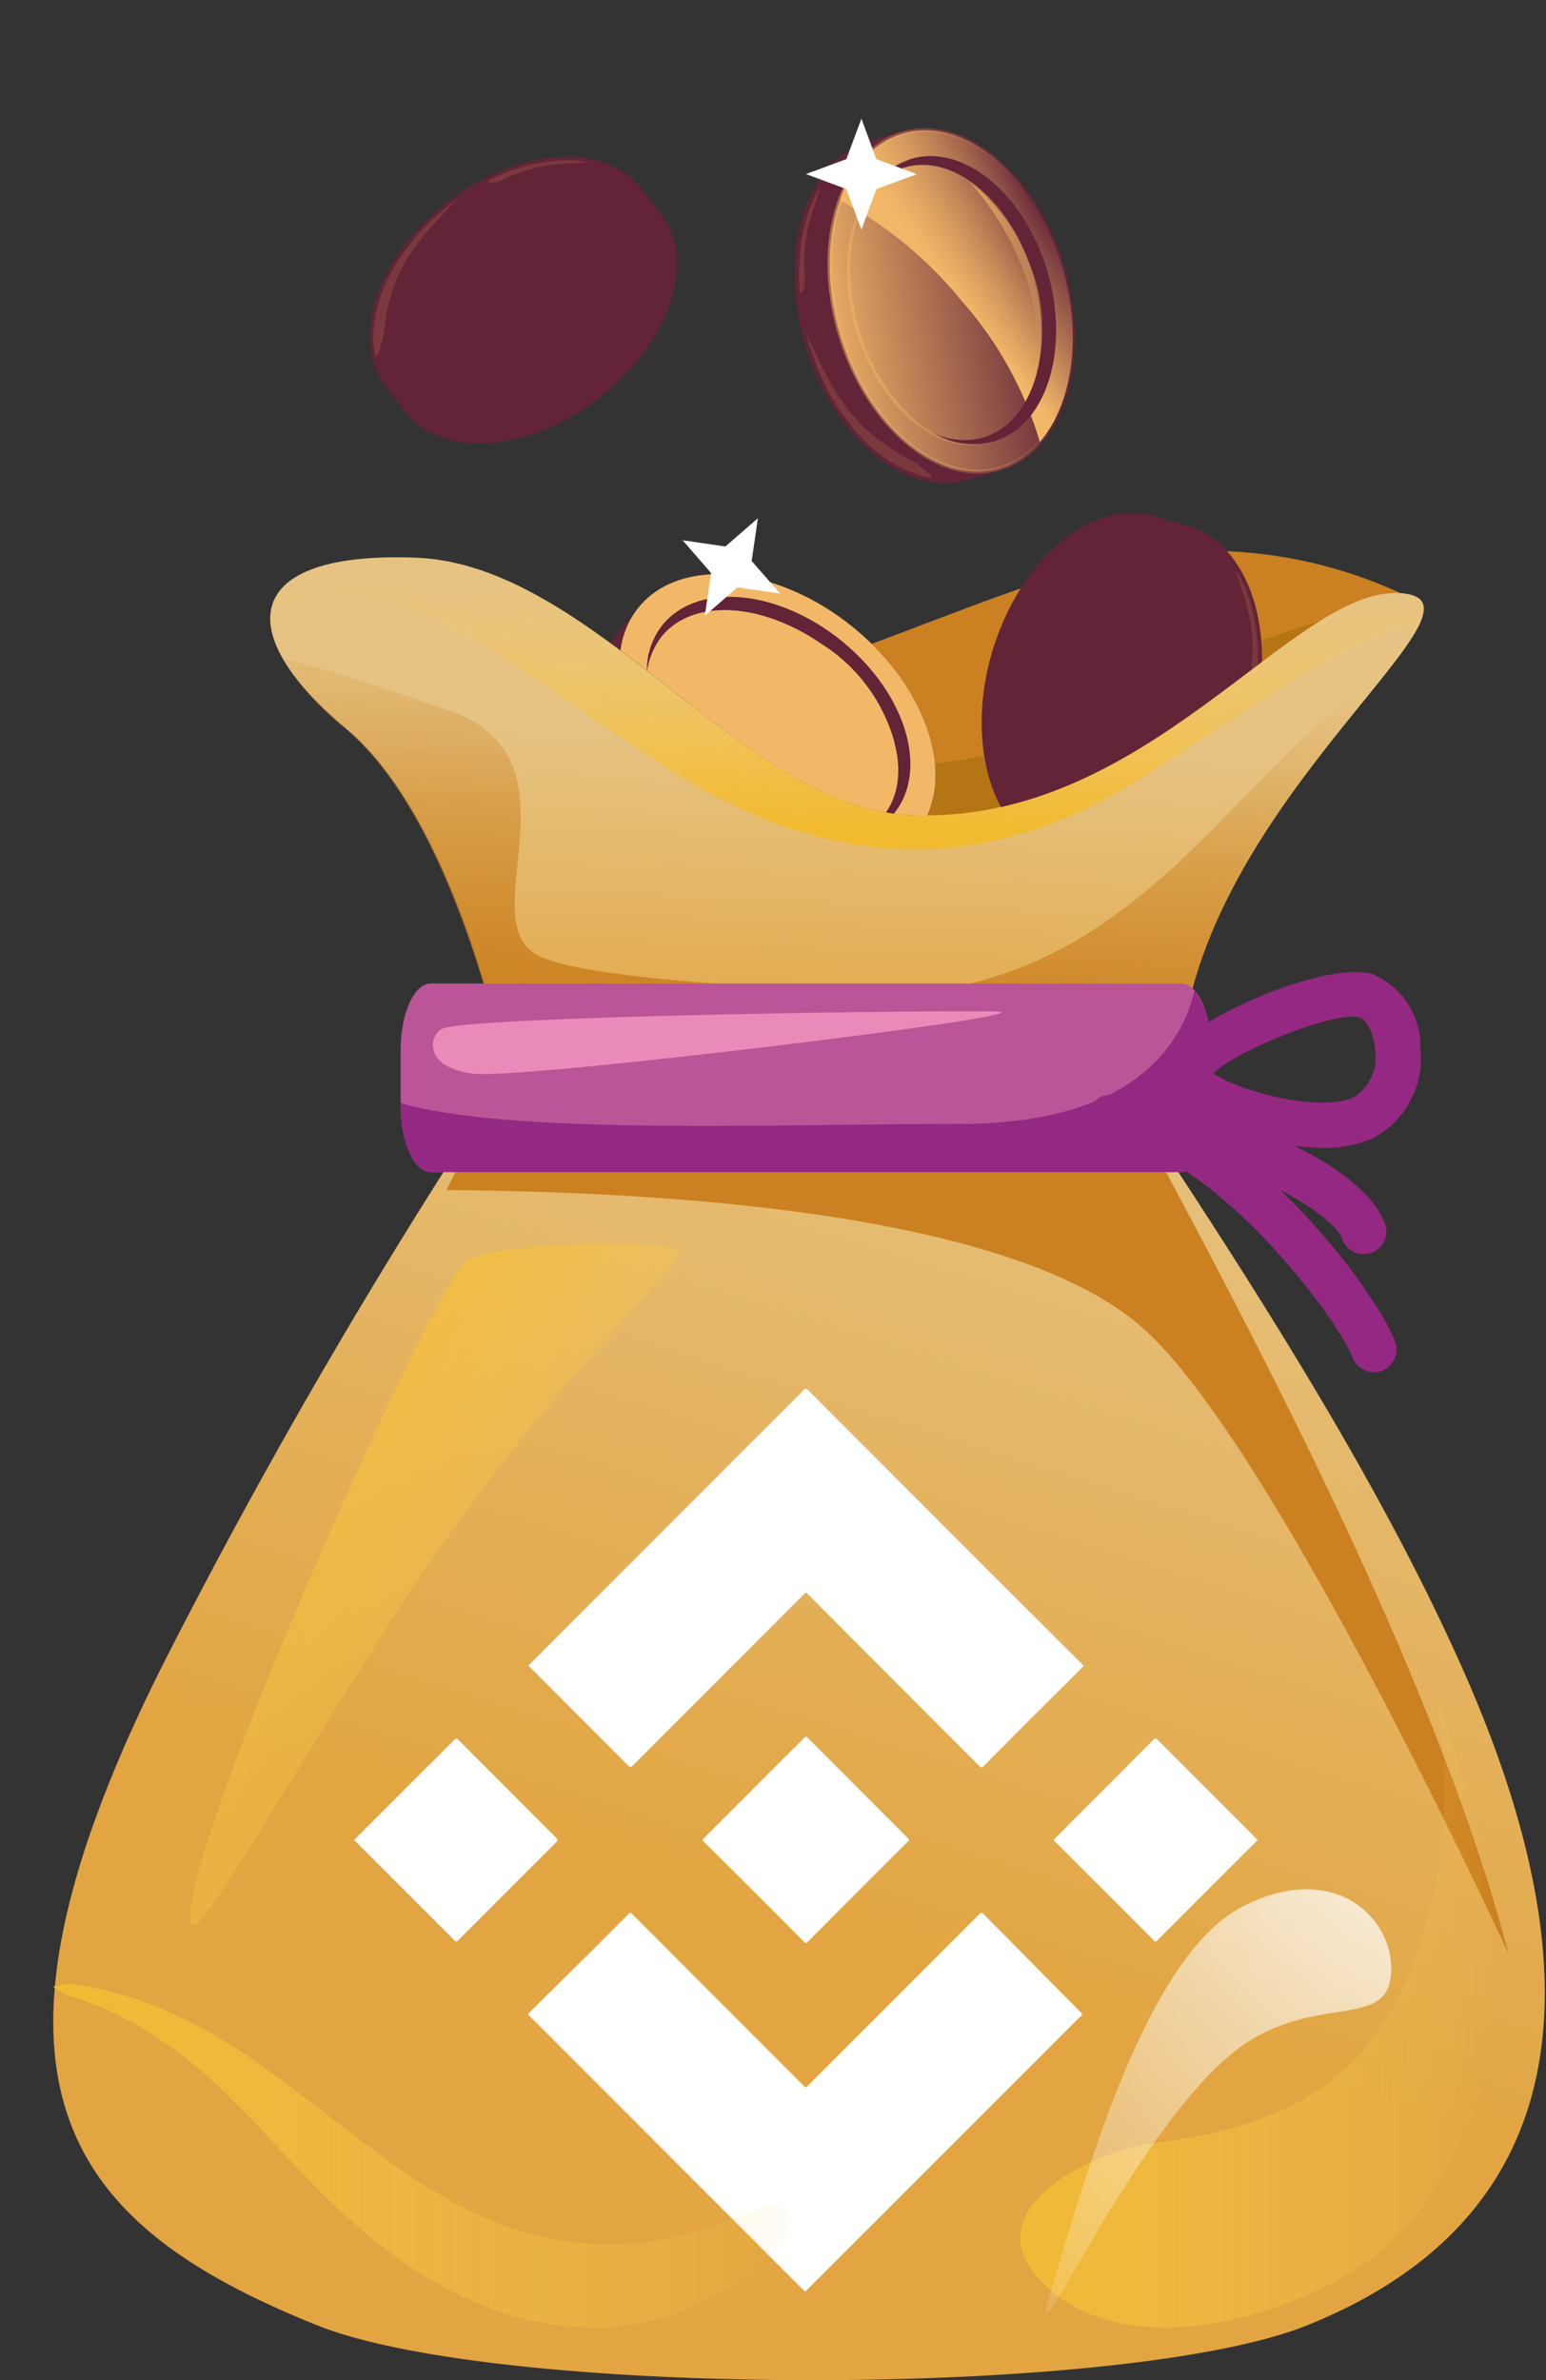 <svg xmlns="http://www.w3.org/2000/svg" xmlns:xlink="http://www.w3.org/1999/xlink" width="61.436" height="94.546" viewBox="0 0 61.436 94.546">
  <rect x="0" y="0" width="61.436" height="94.546" fill="#333333" stroke="none"/>
  <defs>
    <linearGradient id="linear-gradient" x1="0.425" y1="0.957" x2="0.48" y2="0.328" gradientUnits="objectBoundingBox">
      <stop offset="0.04" stop-color="#e2a541"/>
      <stop offset="1" stop-color="#e6c382"/>
    </linearGradient>
    <linearGradient id="linear-gradient-2" x1="0.542" y1="-0.032" x2="0.438" y2="1.278" gradientUnits="objectBoundingBox">
      <stop offset="0" stop-color="#cb8121" stop-opacity="0"/>
      <stop offset="1" stop-color="#cb8121"/>
    </linearGradient>
    <linearGradient id="linear-gradient-3" x1="0.537" y1="-0.105" x2="0.468" y2="0.968" xlink:href="#linear-gradient-2"/>
    <linearGradient id="linear-gradient-4" x1="0.509" y1="0.678" x2="0.782" y2="0.007" xlink:href="#linear-gradient"/>
    <linearGradient id="linear-gradient-5" y1="0.5" x2="1" y2="0.5" gradientUnits="objectBoundingBox">
      <stop offset="0" stop-color="#f2ba30"/>
      <stop offset="1" stop-color="#fece53" stop-opacity="0"/>
    </linearGradient>
    <linearGradient id="linear-gradient-6" x1="0.153" y1="0.135" x2="0.647" y2="0.659" xlink:href="#linear-gradient-5"/>
    <clipPath id="clip-path">
      <path id="Path_612" data-name="Path 612" d="M73.263,3.071c-5.9,4.717-10.692,12.144-8.942,16.18s10.84,7.151,10.5,6.083c-.648-2.014,1.052-3.376,5.678-3.194,7.061.276,12.937,9.875,19.539,10.221,9.458.5,15.268-9.1,19.568-8.814s10.519-12.124,0-18.314S79.159-1.658,73.263,3.071Z" transform="translate(-63.955 0.013)" fill="none"/>
    </clipPath>
    <linearGradient id="linear-gradient-7" x1="-0.09" y1="0.398" x2="0.921" y2="0.572" gradientUnits="objectBoundingBox">
      <stop offset="0" stop-color="#f2b868"/>
      <stop offset="1" stop-color="#f2b868" stop-opacity="0"/>
    </linearGradient>
    <linearGradient id="linear-gradient-8" x1="-0.626" y1="0.79" x2="0.825" y2="0.416" xlink:href="#linear-gradient-7"/>
    <linearGradient id="linear-gradient-9" x1="0.474" y1="0.551" x2="0.792" y2="0.228" xlink:href="#linear-gradient-7"/>
    <linearGradient id="linear-gradient-10" x1="-1.206" y1="0.845" x2="1.274" y2="0.394" xlink:href="#linear-gradient-7"/>
    <linearGradient id="linear-gradient-11" x1="0.419" y1="-0.443" x2="0.559" y2="0.895" xlink:href="#linear-gradient-7"/>
    <linearGradient id="linear-gradient-12" x1="-231.111" y1="0.347" x2="-230.438" y2="0.609" xlink:href="#linear-gradient-7"/>
    <linearGradient id="linear-gradient-13" x1="-326.466" y1="0.79" x2="-325.015" y2="0.416" xlink:href="#linear-gradient-7"/>
    <linearGradient id="linear-gradient-14" x1="-345.589" y1="0.551" x2="-345.272" y2="0.228" xlink:href="#linear-gradient-7"/>
    <linearGradient id="linear-gradient-15" x1="-558.775" y1="0.848" x2="-556.295" y2="0.395" xlink:href="#linear-gradient-7"/>
    <linearGradient id="linear-gradient-16" x1="-1102.194" y1="-0.443" x2="-1102.053" y2="0.895" xlink:href="#linear-gradient-7"/>
    <linearGradient id="linear-gradient-17" x1="74.583" y1="87.548" x2="75.594" y2="87.722" xlink:href="#linear-gradient-7"/>
    <linearGradient id="linear-gradient-18" x1="55.236" y1="106.343" x2="56.388" y2="105.895" xlink:href="#linear-gradient-7"/>
    <linearGradient id="linear-gradient-19" x1="56.817" y1="147.442" x2="57.057" y2="146.957" xlink:href="#linear-gradient-7"/>
    <linearGradient id="linear-gradient-20" x1="70.17" y1="142.788" x2="71.635" y2="142.186" xlink:href="#linear-gradient-7"/>
    <linearGradient id="linear-gradient-21" x1="103.747" y1="232.401" x2="103.808" y2="234.484" xlink:href="#linear-gradient-7"/>
    <linearGradient id="linear-gradient-22" x1="-205.589" y1="-47.069" x2="-204.916" y2="-46.808" xlink:href="#linear-gradient-7"/>
    <linearGradient id="linear-gradient-23" x1="-229.238" y1="-37.728" x2="-228.092" y2="-38.181" xlink:href="#linear-gradient-7"/>
    <linearGradient id="linear-gradient-24" x1="-282.137" y1="-38.58" x2="-281.846" y2="-38.936" xlink:href="#linear-gradient-7"/>
    <linearGradient id="linear-gradient-25" x1="-290.671" y1="-51.375" x2="-289.218" y2="-51.989" xlink:href="#linear-gradient-7"/>
    <linearGradient id="linear-gradient-26" x1="-433.068" y1="-83.574" x2="-433.005" y2="-81.548" xlink:href="#linear-gradient-7"/>
    <linearGradient id="linear-gradient-27" x1="0.468" y1="0.84" x2="0.503" y2="0.117" xlink:href="#linear-gradient-5"/>
    <linearGradient id="linear-gradient-28" x1="-0.057" y1="0.5" x2="1.037" y2="0.5" xlink:href="#linear-gradient-5"/>
    <radialGradient id="radial-gradient" cx="1.077" cy="-0.285" r="1.681" gradientTransform="translate(-0.114) scale(1.227 1)" gradientUnits="objectBoundingBox">
      <stop offset="0" stop-color="#fff"/>
      <stop offset="1" stop-color="#fff" stop-opacity="0"/>
    </radialGradient>
  </defs>
  <g id="Icon-LP" transform="translate(-63.955 11.423)">
    <g id="Layer_1" data-name="Layer 1" transform="translate(63.955 -11.423)">
      <path id="Path_556" data-name="Path 556" d="M101.974,73.724c1.362-9.561-7.634-16.452-7.634-16.452s1.605,2.265,8.666,2.542,16.126-4.659,22.523-6.334a18.3,18.3,0,0,1,11.926,1.176L126.028,73.724Z" transform="translate(-81.802 -31.096)" fill="#cb8121"/>
      <path id="Path_557" data-name="Path 557" d="M128,62.355a20.557,20.557,0,0,0,18.342-.627A36.763,36.763,0,0,1,157.9,57.51S147.58,71.363,138.349,71.59,128,62.355,128,62.355Z" transform="translate(-101.572 -33.773)" fill="#b67514"/>
      <path id="Path_558" data-name="Path 558" d="M99.411,74.123s-1.931-9.957-6.433-13.7-4.23-7.052,2.806-6.776,12.937,9.875,19.539,10.221c9.458.5,15.268-9.1,19.568-8.814s-7.651,8.047-8.7,18C125.846,76.289,99.411,74.123,99.411,74.123Z" transform="translate(-79.239 -31.494)" fill="url(#linear-gradient)"/>
      <path id="Path_559" data-name="Path 559" d="M151.4,78.471h11.253c1.271-4.919,4.882-9.161,7.193-12.021C165.038,68.53,161.139,77.769,151.4,78.471Z" transform="translate(-115.316 -39.024)" fill="url(#linear-gradient-2)"/>
      <path id="Path_560" data-name="Path 560" d="M101.41,75.247c-2.946-1.333,2.014-7.919-3.755-9.834-2.447-.825-4.457-1.527-6.5-1.993a10.915,10.915,0,0,0,2.476,2.752c3.3,2.757,5.237,8.88,6.016,11.917l19.49-1.325S104.369,76.579,101.41,75.247Z" transform="translate(-79.934 -37.244)" fill="url(#linear-gradient-3)"/>
      <path id="Path_561" data-name="Path 561" d="M125.092,126.946c-3.512-7.908-8.913-16.174-13.894-23.656H87.144a236.608,236.608,0,0,0-13.783,23.656c-8.3,16.65-3.57,22.139,6.19,26.072,7.226,2.919,32.187,2.919,39.392,0C128.661,149.1,131.117,140.514,125.092,126.946Z" transform="translate(-66.972 -60.662)" fill="url(#linear-gradient-4)"/>
      <path id="Path_562" data-name="Path 562" d="M149.15,138.267q-.73-2.785-1.828-5.843c-3.512-9.739-8.913-19.919-13.894-29.133H109.375c-.825,1.519-1.626,3.07-2.435,4.642,8.038.062,22.564.759,27.809,5.6C139.263,117.7,146.579,132.749,149.15,138.267Z" transform="translate(-89.202 -60.662)" fill="#cb8121"/>
      <path id="Path_563" data-name="Path 563" d="M134.746,99.5c0,1.465-.536,2.653-1.2,2.653H103.731c-.664,0-1.2-1.188-1.2-2.653V97.313c0-1.465.536-2.653,1.2-2.653h29.818c.66,0,1.2,1.188,1.2,2.653Z" transform="translate(-86.612 -55.593)" fill="#bb5597"/>
      <path id="Path_564" data-name="Path 564" d="M182.344,100.541a11.554,11.554,0,0,1-4.16-.875c-1.135-.487-1.8-1.028-2.01-1.651a1.514,1.514,0,0,1,.508-1.6c1.287-1.316,5.984-3.3,7.692-2.773a3.12,3.12,0,0,1,1.9,2.926,3.606,3.606,0,0,1-1.894,3.594A4.881,4.881,0,0,1,182.344,100.541Zm-4.292-2.967c.908.681,4.2,1.593,5.571.953a1.861,1.861,0,0,0,.854-1.845c-.041-.648-.322-1.238-.648-1.325C182.942,95.1,179.026,96.629,178.052,97.574Z" transform="translate(-129.828 -54.946)" fill="#942882"/>
      <path id="Path_565" data-name="Path 565" d="M180.076,116.4a.908.908,0,0,1-.825-.582c-.611-1.6-5.633-8.253-9.693-8.633a.9.9,0,0,1,.169-1.8c4.911.47,10.37,7.605,11.208,9.784a.908.908,0,0,1-.825,1.238Z" transform="translate(-125.5 -61.895)" fill="#942882"/>
      <path id="Path_566" data-name="Path 566" d="M179.675,111.712a.9.9,0,0,1-.825-.578c-.479-1.238-4.684-3.5-9.293-3.945a.9.9,0,0,1,.169-1.8c4.349.413,9.854,2.612,10.807,5.1a.9.9,0,0,1-.52,1.164A.983.983,0,0,1,179.675,111.712Z" transform="translate(-125.5 -61.895)" fill="#942882"/>
      <path id="Path_567" data-name="Path 567" d="M160.418,208.239c3.739,3.033,10.4.454,12.871-1.519,3.433-2.744,5.006-8.216,4.609-12.128a35.411,35.411,0,0,0-2.332-10.213,19.539,19.539,0,0,1-.974,11.022c-1.993,5.278-6.322,6.4-10.151,6.891C161.759,202.635,156.7,205.222,160.418,208.239Z" transform="translate(-118.552 -117.175)" fill="url(#linear-gradient-5)"/>
      <path id="Path_568" data-name="Path 568" d="M103.731,102.543h29.818c.66,0,1.2-1.188,1.2-2.653V97.707a3.745,3.745,0,0,0-.668-2.377c-.59,2.509-2.847,5.3-9.33,5.3-7.316,0-17.789.454-22.217-.825v.107C102.53,101.355,103.066,102.543,103.731,102.543Z" transform="translate(-86.612 -55.986)" fill="#942882"/>
      <path id="Path_569" data-name="Path 569" d="M132.928,184.154c-.066-.066-.095-.066-.161,0l-6.8,6.8-.058.058c-.033.033-.049.037-.091,0l-6.862-6.871c-.05-.049-.074-.049-.124,0l-1.453,1.457-2.476,2.447c-.087.087-.087.087,0,.173l10.849,10.853c.029.029.07.05.078.095h0l.087-.087,2.711-2.707L136.8,188.2c.054-.054.058-.078,0-.136Z" transform="translate(-93.844 -108.125)" fill="#fff"/>
      <path id="Path_570" data-name="Path 570" d="M173.455,171.287l-3.9-3.9c-.066-.066-.095-.062-.161,0-1.131,1.139-2.27,2.274-3.4,3.409-.177.177-.351.355-.528.528-.045.041-.037.054,0,.091q1.981,1.973,3.953,3.953c.054.054.083.041.124,0l.041-.045,3.871-3.867a.226.226,0,0,1,.083-.07h0Z" transform="translate(-123.559 -98.283)" fill="#fff"/>
      <path id="Path_571" data-name="Path 571" d="M106.1,171.285q-1.952-1.948-3.9-3.9c-.062-.062-.095-.066-.161,0q-.615.623-1.238,1.238-1.333,1.337-2.666,2.666c0,.025-.037.054-.074.062v.033c.033,0,.05.033.07.054l3.916,3.916c.062.062.087.058.144,0l3.908-3.908C106.16,171.38,106.165,171.347,106.1,171.285Z" transform="translate(-83.987 -98.277)" fill="#fff"/>
      <path id="Path_572" data-name="Path 572" d="M136.826,144.591q-5.439-5.422-10.878-10.878c-.066-.066-.1-.058-.161,0L114.84,144.662l3.978,3.986c.066.066.095.058.157,0l6.784-6.788c.12-.12.1-.12.219,0l6.788,6.8c.07.066.1.058.165,0q1.626-1.651,3.26-3.264l.652-.656a.115.115,0,0,0,.054-.087.276.276,0,0,1-.07-.062Z" transform="translate(-93.842 -78.504)" fill="#fff"/>
      <path id="Path_573" data-name="Path 573" d="M135.674,167.212l-3.986,3.986c-.062.058-.054.087,0,.144q1.993,1.981,3.974,3.97c.062.062.091.066.153,0q1.981-1.993,3.97-3.974l.045-.045a.231.231,0,0,0,.021-.033l-.054-.058-3.99-3.994C135.753,167.158,135.728,167.158,135.674,167.212Z" transform="translate(-103.713 -98.182)" fill="#fff"/>
      <path id="Path_575" data-name="Path 575" d="M101.564,119.9c-.9-.376-7.176-.252-8.34.487S82.875,141.4,82.26,146.108c-.355,2.719,2.662-3.3,8.6-12.38S102.356,120.231,101.564,119.9Z" transform="translate(-74.69 -70.295)" fill="url(#linear-gradient-6)"/>
      <g id="Group_23" data-name="Group 23" transform="translate(0 0)" clip-path="url(#clip-path)">
        <path id="Path_576" data-name="Path 576" d="M148.735,25.968c2.447-.706,3.574-4.259,2.513-7.935s-3.9-6.087-6.351-5.364l-1.308.376c-2.451.706-3.578,4.263-2.517,7.939s3.9,6.07,6.338,5.364Z" transform="translate(-109.015 -7.36)" fill="#632438"/>
        <path id="Path_577" data-name="Path 577" d="M140.963,21.171a6.822,6.822,0,0,1,.173-2.063c.087-.446.545-1.6.487-1.737a7.147,7.147,0,0,0-.941,4.448C140.843,21.938,141.033,21.633,140.963,21.171Z" transform="translate(-108.993 -10.197)" fill="#be714c" opacity="0.28"/>
        <path id="Path_578" data-name="Path 578" d="M146.415,37.506s0-.322-1.077-.908c-2.393-1.3-3.037-2.975-3.97-4.977a1.186,1.186,0,0,0-.128-.231c.049.215.1.413.165.648C142.276,35.054,144.347,37.217,146.415,37.506Z" transform="translate(-109.348 -18.431)" fill="#be714c" opacity="0.28"/>
        <path id="Path_579" data-name="Path 579" d="M143.453,12.827l1.308-.376c2.476-.718,5.365,1.721,6.45,5.435s-.083,7.316-2.571,8.034l-1.308.376c-2.476.718-5.365-1.721-6.45-5.435S140.964,13.545,143.453,12.827Zm5.142,12.941c2.406-.693,3.512-4.209,2.476-7.84s-3.862-6.016-6.252-5.323l-1.308.376c-2.4.693-3.508,4.209-2.476,7.84s3.85,6.016,6.26,5.323Z" transform="translate(-108.899 -7.234)" fill="#632438"/>
        <ellipse id="Ellipse_15" data-name="Ellipse 15" cx="4.613" cy="6.928" rx="4.613" ry="6.928" transform="matrix(0.961, -0.277, 0.277, 0.961, 31.452, 6.574)" fill="url(#linear-gradient-7)"/>
        <path id="Path_580" data-name="Path 580" d="M146.623,12.452c2.476-.718,5.364,1.721,6.45,5.435s-.083,7.316-2.571,8.034-5.365-1.721-6.45-5.435S144.134,13.165,146.623,12.452Zm3.834,13.316c2.406-.693,3.512-4.209,2.476-7.84s-3.862-6.016-6.252-5.323-3.508,4.2-2.476,7.84S148.055,26.461,150.456,25.768Z" transform="translate(-110.761 -7.234)" fill="url(#linear-gradient-8)"/>
        <g id="Group_19" data-name="Group 19" transform="translate(33.377 5.18)">
          <path id="Path_581" data-name="Path 581" d="M149.66,19.291a14.783,14.783,0,0,1,3.124,5.624c1.279-1.477,1.7-4.147.912-6.883-1.056-3.677-3.9-6.087-6.351-5.364a3.945,3.945,0,0,0-2.5,2.653A15.83,15.83,0,0,1,149.66,19.291Z" transform="translate(-144.84 -12.54)" fill="url(#linear-gradient-9)"/>
        </g>
        <path id="Path_582" data-name="Path 582" d="M154.527,19.654c-.9-3.1-3.3-5.129-5.414-4.539A3.144,3.144,0,0,0,147.26,16.7a2.831,2.831,0,0,1,1.58-1.238c1.977-.569,4.267,1.374,5.121,4.337s-.054,5.827-2.026,6.4a2.843,2.843,0,0,1-2-.206,3.1,3.1,0,0,0,2.414.359C154.448,25.765,155.406,22.761,154.527,19.654Z" transform="translate(-112.884 -8.812)" fill="#632438"/>
        <path id="Path_583" data-name="Path 583" d="M148.057,15.33l-.165.066-.194.074-.243.14a1.622,1.622,0,0,0-.285.2c-.049.041-.1.078-.153.124l-.149.153a3.813,3.813,0,0,0-.574.788q-.124.243-.235.508a4.6,4.6,0,0,0-.182.569,6.851,6.851,0,0,0-.21,1.275,8.665,8.665,0,0,0,.045,1.382,9.537,9.537,0,0,0,.281,1.4,9.408,9.408,0,0,0,.508,1.337,8.216,8.216,0,0,0,.7,1.193,6.8,6.8,0,0,0,.854.974,5.579,5.579,0,0,0,.458.388c.157.111.318.21.47.3l.235.12.116.058.116.045a2.889,2.889,0,0,0,.442.144l.206.05h.194a1.729,1.729,0,0,0,.347.021h.281l.206-.037.169-.033-.169.037-.2.045a1.207,1.207,0,0,0-.285.025,1.7,1.7,0,0,1-.351,0h-.2l-.21-.045a3.557,3.557,0,0,1-.933-.347,4.837,4.837,0,0,1-.483-.3c-.153-.12-.322-.235-.475-.38a6.483,6.483,0,0,1-.879-.974,8.125,8.125,0,0,1-.718-1.209,8.24,8.24,0,0,1-.8-2.773,7.688,7.688,0,0,1-.037-1.407,6.344,6.344,0,0,1,.227-1.292,5.941,5.941,0,0,1,.2-.578,5.369,5.369,0,0,1,.248-.512,3.635,3.635,0,0,1,.607-.788l.153-.149c.054-.041.111-.078.161-.12a2.062,2.062,0,0,1,.293-.19c.095-.05.177-.1.252-.132l.2-.07Z" transform="translate(-111.874 -8.999)" fill="url(#linear-gradient-10)"/>
        <path id="Path_584" data-name="Path 584" d="M159.67,20.652a7.251,7.251,0,0,0-2.34-3.182c.128.14,3.248,3.582,2.546,7.234a3.359,3.359,0,0,0-.033.825A6.436,6.436,0,0,0,159.67,20.652Z" transform="translate(-118.799 -10.256)" fill="url(#linear-gradient-11)"/>
        <path id="Path_585" data-name="Path 585" d="M161.6,63.012c-2.447-.706-3.574-4.263-2.517-7.939s3.9-6.087,6.355-5.364l1.308.38c2.447.706,3.574,4.259,2.517,7.935s-3.908,6.087-6.355,5.364Z" transform="translate(-119.597 -29.115)" fill="#632438"/>
        <path id="Path_586" data-name="Path 586" d="M183.583,58.211a6.665,6.665,0,0,0-.177-2.063c-.083-.45-.541-1.605-.483-1.737a7.114,7.114,0,0,1,.937,4.448C183.7,58.978,183.509,58.677,183.583,58.211Z" transform="translate(-133.828 -31.952)" fill="#be714c" opacity="0.28"/>
        <path id="Path_587" data-name="Path 587" d="M172.18,74.546s0-.322,1.077-.908c2.393-1.3,3.037-2.975,3.97-4.977a1.752,1.752,0,0,1,.124-.231c-.045.215-.1.413-.161.648C176.319,72.094,174.247,74.257,172.18,74.546Z" transform="translate(-127.521 -40.187)" fill="#be714c" opacity="0.28"/>
        <path id="Path_588" data-name="Path 588" d="M166.65,49.867l-1.308-.376c-2.476-.718-5.365,1.721-6.45,5.435s.083,7.316,2.571,8.034l1.308.376c2.476.718,5.364-1.721,6.45-5.435S169.138,50.585,166.65,49.867ZM161.5,62.808c-2.4-.693-3.508-4.209-2.476-7.84s3.867-6.016,6.272-5.34l1.308.376c2.4.693,3.508,4.209,2.476,7.84s-3.867,6.033-6.26,5.34Z" transform="translate(-119.477 -28.99)" fill="#632438"/>
        <ellipse id="Ellipse_16" data-name="Ellipse 16" cx="6.928" cy="4.613" rx="6.928" ry="4.613" transform="translate(37.751 32.742) rotate(-73.74)" fill="url(#linear-gradient-12)"/>
        <path id="Path_589" data-name="Path 589" d="M165.342,49.492c-2.476-.718-5.365,1.721-6.45,5.435s.083,7.316,2.571,8.034,5.365-1.721,6.45-5.435S167.83,50.21,165.342,49.492ZM161.5,62.808c-2.4-.693-3.508-4.209-2.476-7.84s3.867-6.016,6.272-5.34,3.508,4.209,2.476,7.84S163.91,63.5,161.5,62.808Z" transform="translate(-119.477 -28.99)" fill="url(#linear-gradient-13)"/>
        <g id="Group_20" data-name="Group 20" transform="translate(39.091 20.465)">
          <path id="Path_590" data-name="Path 590" d="M163.124,56.331A14.792,14.792,0,0,0,160,61.956c-1.275-1.477-1.7-4.127-.912-6.883,1.061-3.677,3.9-6.087,6.355-5.364a3.954,3.954,0,0,1,2.5,2.653A15.829,15.829,0,0,0,163.124,56.331Z" transform="translate(-158.687 -49.58)" fill="url(#linear-gradient-14)"/>
        </g>
        <path id="Path_591" data-name="Path 591" d="M160.616,56.7c.9-3.1,3.3-5.133,5.41-4.539a3.124,3.124,0,0,1,1.857,1.589,2.839,2.839,0,0,0-1.58-1.238c-1.977-.569-4.267,1.374-5.121,4.337s.054,5.827,2.026,6.4a2.8,2.8,0,0,0,2-.206,3.12,3.12,0,0,1-2.414.363C160.695,62.809,159.721,59.805,160.616,56.7Z" transform="translate(-120.533 -30.572)" fill="#632438"/>
        <path id="Path_592" data-name="Path 592" d="M169.715,52.38l.161.062.194.074c.074.037.157.087.248.14a1.621,1.621,0,0,1,.285.2c.045.041.1.078.153.124l.149.153a3.927,3.927,0,0,1,.574.788c.078.161.161.33.235.508a5.094,5.094,0,0,1,.182.569,6.861,6.861,0,0,1,.206,1.275,7.8,7.8,0,0,1-.045,1.382,8.565,8.565,0,0,1-.281,1.4,8.948,8.948,0,0,1-.508,1.337,7.907,7.907,0,0,1-.7,1.2,7.016,7.016,0,0,1-.85.953c-.149.144-.309.26-.462.384a4.285,4.285,0,0,1-.466.305l-.235.12-.115.054-.116.045a2.89,2.89,0,0,1-.442.144l-.206.05-.194.025a2.065,2.065,0,0,1-.347,0h-.281l-.206-.041-.169-.033.169.041.2.045h.281a1.675,1.675,0,0,0,.351,0h.2l.21-.045a3.517,3.517,0,0,0,.928-.342c.161-.091.322-.19.483-.3a4.494,4.494,0,0,0,.475-.384,6.1,6.1,0,0,0,.883-.974,7.764,7.764,0,0,0,.714-1.209,8.616,8.616,0,0,0,.524-1.349,9.035,9.035,0,0,0,.276-1.424,8.024,8.024,0,0,0,.037-1.4,6.377,6.377,0,0,0-.227-1.3,5.49,5.49,0,0,0-.2-.574c-.078-.182-.165-.355-.252-.512a3.411,3.411,0,0,0-.6-.788l-.157-.149c-.05-.045-.107-.083-.157-.12a1.649,1.649,0,0,0-.3-.194l-.248-.132-.2-.066Z" transform="translate(-124.173 -30.76)" fill="url(#linear-gradient-15)"/>
        <path id="Path_593" data-name="Path 593" d="M162.12,57.692a7.275,7.275,0,0,1,2.34-3.182c-.128.14-3.248,3.586-2.55,7.234a3,3,0,0,1,.033.825A6.618,6.618,0,0,1,162.12,57.692Z" transform="translate(-121.282 -32.011)" fill="url(#linear-gradient-16)"/>
        <path id="Path_594" data-name="Path 594" d="M134.212,65.549c1.63-2.005.5-5.616-2.509-8.059s-6.78-2.8-8.41-.792l-.867,1.073c-1.63,2.006-.5,5.616,2.509,8.063s6.78,2.814,8.431.8Z" transform="translate(-97.859 -32.531)" fill="#632438"/>
        <path id="Path_595" data-name="Path 595" d="M123.339,70.495a6.788,6.788,0,0,1-1.056-1.82c-.186-.413-.479-1.651-.6-1.725a7.254,7.254,0,0,0,1.783,4.246C123.681,71.2,123.665,70.841,123.339,70.495Z" transform="translate(-97.86 -39.317)" fill="#be714c" opacity="0.28"/>
        <path id="Path_596" data-name="Path 596" d="M136.183,81.738s-.177-.272-1.424-.132c-2.744.314-4.254-.71-6.19-1.836a1.4,1.4,0,0,0-.239-.12c.165.153.334.3.512.446C131.318,82.1,134.293,82.683,136.183,81.738Z" transform="translate(-101.766 -46.777)" fill="#be714c" opacity="0.28"/>
        <path id="Path_597" data-name="Path 597" d="M122.256,57.653l.867-1.073c1.651-2.039,5.476-1.692,8.521.776s4.176,6.136,2.521,8.179L133.3,66.6c-1.651,2.039-5.476,1.692-8.521-.776S120.6,59.687,122.256,57.653Zm11.785,7.779c1.6-1.968.479-5.538-2.5-7.948s-6.693-2.773-8.294-.8l-.867,1.073c-1.6,1.972-.479,5.538,2.476,7.948s6.7,2.773,8.294.825Z" transform="translate(-97.75 -32.446)" fill="#632438"/>
        <ellipse id="Ellipse_17" data-name="Ellipse 17" cx="4.679" cy="7.027" rx="4.679" ry="7.027" transform="translate(22.491 27.823) rotate(-50.96)" fill="url(#linear-gradient-17)"/>
        <path id="Path_598" data-name="Path 598" d="M124.361,56.58c1.651-2.039,5.476-1.692,8.521.776s4.176,6.136,2.521,8.179-5.476,1.688-8.517-.78S122.71,58.618,124.361,56.58Zm10.919,8.851c1.6-1.968.479-5.538-2.5-7.948s-6.693-2.773-8.294-.8-.475,5.538,2.5,7.96S133.67,67.4,135.28,65.431Z" transform="translate(-98.989 -32.446)" fill="url(#linear-gradient-18)"/>
        <g id="Group_21" data-name="Group 21" transform="translate(24.689 22.88)">
          <path id="Path_599" data-name="Path 599" d="M130.307,60.916a15,15,0,0,1,5.864,2.864c.206-1.968-.986-4.432-3.231-6.252-3.016-2.447-6.78-2.8-8.41-.792a4,4,0,0,0-.545,3.66A15.978,15.978,0,0,1,130.307,60.916Z" transform="translate(-123.785 -55.433)" fill="url(#linear-gradient-19)"/>
        </g>
        <path id="Path_600" data-name="Path 600" d="M133.921,59.188c-2.546-2.063-5.736-2.344-7.127-.623a3.161,3.161,0,0,0-.623,2.393,2.889,2.889,0,0,1,.6-1.944c1.312-1.618,4.345-1.333,6.776.635s3.338,4.882,2.026,6.5a2.843,2.843,0,0,1-1.783.986,3.157,3.157,0,0,0,2.22-1.1C137.4,64.317,136.471,61.251,133.921,59.188Z" transform="translate(-100.478 -33.73)" fill="#632438"/>
        <path id="Path_601" data-name="Path 601" d="M126.715,60.27l-.1.144-.116.177c-.041.07-.078.161-.124.256a1.907,1.907,0,0,0-.12.33,1.014,1.014,0,0,1-.058.194l-.033.21a3.9,3.9,0,0,0,0,.99,5.65,5.65,0,0,0,.1.557,5.483,5.483,0,0,0,.177.582,7.013,7.013,0,0,0,.569,1.18,8.211,8.211,0,0,0,.825,1.127,8.752,8.752,0,0,0,2.245,1.816,7.667,7.667,0,0,0,1.263.578,6.817,6.817,0,0,0,1.275.309,4.357,4.357,0,0,0,.6.054h.569l.264-.037h.128l.12-.029a2.621,2.621,0,0,0,.45-.136l.2-.078c.062-.029.12-.066.177-.095a1.836,1.836,0,0,0,.3-.186c.087-.066.165-.12.227-.173l.149-.153.12-.124-.116.128-.144.157c-.062.058-.14.116-.223.182a1.652,1.652,0,0,1-.293.2l-.177.1-.2.087a3.611,3.611,0,0,1-.974.252c-.186,0-.38.033-.578.033a5.266,5.266,0,0,1-.615-.045,6.4,6.4,0,0,1-1.3-.3,7.9,7.9,0,0,1-1.3-.59,8.99,8.99,0,0,1-1.238-.825,9.227,9.227,0,0,1-1.061-1.023,8.418,8.418,0,0,1-.825-1.147,6.342,6.342,0,0,1-.561-1.209,4.779,4.779,0,0,1-.169-.594c-.041-.194-.07-.388-.091-.569a3.6,3.6,0,0,1,.045-1.007l.045-.215a.64.64,0,0,1,.062-.19,1.773,1.773,0,0,1,.132-.33c.05-.1.091-.186.132-.256l.124-.173Z" transform="translate(-100.427 -35.394)" fill="url(#linear-gradient-20)"/>
        <path id="Path_602" data-name="Path 602" d="M137.462,60.007a7.358,7.358,0,0,0-3.792-1.287c.186.041,4.783,1.1,6.318,4.539a3.054,3.054,0,0,0,.458.714A6.726,6.726,0,0,0,137.462,60.007Z" transform="translate(-104.902 -34.484)" fill="url(#linear-gradient-21)"/>
        <path id="Path_603" data-name="Path 603" d="M101.115,25.252c1.432,1.845,4.84,1.6,7.613-.549s3.858-5.389,2.426-7.234l-.763-.986c-1.432-1.849-4.84-1.605-7.613.545s-3.858,5.389-2.426,7.238Z" transform="translate(-84.961 -8.946)" fill="#632438"/>
        <path id="Path_604" data-name="Path 604" d="M111.552,16.083a6.318,6.318,0,0,1,1.82-.553c.413-.078,1.547-.078,1.651-.173a6.553,6.553,0,0,0-4.127.706C110.859,16.244,111.181,16.3,111.552,16.083Z" transform="translate(-91.524 -8.968)" fill="#be714c" opacity="0.28"/>
        <path id="Path_605" data-name="Path 605" d="M99.851,25.161s.276-.1.413-1.238c.293-2.476,1.5-3.594,2.889-5.067a1.88,1.88,0,0,0,.157-.186c-.169.116-.334.235-.5.359C100.52,20.808,99.381,23.3,99.851,25.161Z" transform="translate(-84.977 -10.96)" fill="#be714c" opacity="0.28"/>
        <path id="Path_606" data-name="Path 606" d="M110.374,16.339l.763.986c1.453,1.873.359,5.166-2.443,7.337s-6.26,2.41-7.7.532l-.763-.982c-1.453-1.878-.359-5.171,2.443-7.341S108.922,14.461,110.374,16.339ZM101.1,25.107c1.4,1.812,4.774,1.56,7.51-.561s3.821-5.319,2.414-7.135l-.763-.986c-1.4-1.812-4.774-1.56-7.51.561s-3.813,5.323-2.414,7.135Z" transform="translate(-84.887 -8.848)" fill="#632438"/>
        <ellipse id="Ellipse_18" data-name="Ellipse 18" cx="6.351" cy="4.23" rx="6.351" ry="4.23" transform="matrix(0.79, -0.613, 0.613, 0.79, 13.564, 12.957)" fill="url(#linear-gradient-22)"/>
        <path id="Path_607" data-name="Path 607" d="M112.235,18.733c1.453,1.873.359,5.166-2.443,7.337s-6.26,2.41-7.7.532-.359-5.166,2.443-7.337S110.782,16.864,112.235,18.733Zm-10.04,7.783c1.4,1.812,4.774,1.56,7.51-.561s3.821-5.319,2.414-7.135-4.774-1.543-7.51.561S100.788,24.7,102.195,26.516Z" transform="translate(-85.984 -10.256)" fill="url(#linear-gradient-23)"/>
        <g id="Group_22" data-name="Group 22" transform="translate(17.61 7.281)">
          <path id="Path_608" data-name="Path 608" d="M110.344,23.094a13.556,13.556,0,0,1-3.714,4.568c1.692.59,4.127.045,6.19-1.556,2.773-2.15,3.858-5.389,2.426-7.234a3.606,3.606,0,0,0-3.107-1.238A14.472,14.472,0,0,1,110.344,23.094Z" transform="translate(-106.63 -17.63)" fill="url(#linear-gradient-24)"/>
        </g>
        <path id="Path_609" data-name="Path 609" d="M110.707,26.864c2.34-1.816,3.243-4.568,2.022-6.144a2.889,2.889,0,0,0-1.985-1.04,2.583,2.583,0,0,1,1.589.924c1.155,1.49.276,4.1-1.956,5.835s-4.981,1.927-6.153.442a2.62,2.62,0,0,1-.5-1.774,2.864,2.864,0,0,0,.516,2.183C105.462,28.866,108.351,28.676,110.707,26.864Z" transform="translate(-87.287 -11.554)" fill="#632438"/>
        <path id="Path_610" data-name="Path 610" d="M112.71,20.552l-.107-.116-.132-.14c-.054-.05-.124-.1-.2-.161a1.506,1.506,0,0,0-.268-.173c-.05-.029-.1-.062-.157-.091l-.182-.074a3.326,3.326,0,0,0-.867-.219,5.029,5.029,0,0,0-.512-.029,4.229,4.229,0,0,0-.549.037,6.144,6.144,0,0,0-1.155.256,6.969,6.969,0,0,0-1.16.508,8.164,8.164,0,0,0-1.1.71,8.254,8.254,0,0,0-.966.887,7.015,7.015,0,0,0-.78,1A6.367,6.367,0,0,0,104.044,24a4.539,4.539,0,0,0-.173.52,4.91,4.91,0,0,0-.1.5l-.025.239V25.5a2.791,2.791,0,0,0,.029.413l.029.194a.673.673,0,0,0,.045.173,1.432,1.432,0,0,0,.1.3c.037.087.07.169.107.235l.1.161.078.136-.091-.132-.107-.157c-.037-.066-.07-.144-.116-.231a1.7,1.7,0,0,1-.1-.305,1.393,1.393,0,0,1-.054-.173l-.037-.194a3.3,3.3,0,0,1,0-.912c.025-.165.05-.338.091-.512a4.679,4.679,0,0,1,.165-.536,5.827,5.827,0,0,1,.532-1.081,7.54,7.54,0,0,1,.784-1.019,8.736,8.736,0,0,1,.974-.9,8.356,8.356,0,0,1,1.122-.722,7.709,7.709,0,0,1,1.18-.508,6.008,6.008,0,0,1,1.18-.243,4.287,4.287,0,0,1,.557-.025,5.136,5.136,0,0,1,.52.037,3.4,3.4,0,0,1,.879.248l.177.083c.058.029.107.066.157.095a1.738,1.738,0,0,1,.264.186l.194.169.128.144Z" transform="translate(-87.301 -11.423)" fill="url(#linear-gradient-25)"/>
        <path id="Path_611" data-name="Path 611" d="M115.156,30.79a6.644,6.644,0,0,0,1.919-3.07c-.074.157-1.952,3.982-5.3,4.622a2.958,2.958,0,0,0-.726.256A6.057,6.057,0,0,0,115.156,30.79Z" transform="translate(-91.616 -16.276)" fill="url(#linear-gradient-26)"/>
      </g>
      <path id="Path_613" data-name="Path 613" d="M106.029,98.021c1.106-.487,19.073-.735,21.941-.681s-18.569,2.686-20.657,2.476S105.481,98.248,106.029,98.021Z" transform="translate(-88.44 -57.163)" fill="#e98bb8"/>
      <path id="Path_614" data-name="Path 614" d="M134.987,55.054c-4.3-.289-10.11,9.314-19.568,8.814-6.6-.347-12.479-9.945-19.539-10.221-3.549-.14-5.364.631-5.74,1.906,5.253-2.026,9.73,2.748,16.155,6.722,6.648,4.127,12.813,3.809,18.842-.157s10.16-6.553,10.428-5.492C136.118,55.681,136.072,55.128,134.987,55.054Z" transform="translate(-79.335 -31.494)" fill="url(#linear-gradient-27)"/>
      <path id="Path_615" data-name="Path 615" d="M143.774,0l.594,1.609,1.609.594-1.609.594-.594,1.609-.6-1.609L141.57,2.2l1.605-.594Z" transform="translate(-109.542 4.714)" fill="#fff"/>
      <path id="Path_616" data-name="Path 616" d="M132.682,38.46l-.248,1.7,1.131,1.292-1.7-.243-1.292,1.127.248-1.7-1.131-1.3,1.7.248Z" transform="translate(-102.564 -17.876)" fill="#fff"/>
      <path id="Path_620" data-name="Path 620" d="M68.41,215.277a2.063,2.063,0,0,1,1.073-.054c.347.05.689.136,1.036.206a13.68,13.68,0,0,1,2.03.652,20.148,20.148,0,0,1,3.743,2.063c2.344,1.609,4.428,3.45,6.6,4.845a17.7,17.7,0,0,0,3.334,1.733,12.515,12.515,0,0,0,3.466.763,11.524,11.524,0,0,0,3.487-.289,23.661,23.661,0,0,0,3.627-1.238h.029a.71.71,0,0,1,.825,1.1,9.933,9.933,0,0,1-8.133,3.755,12.24,12.24,0,0,1-4.539-1.089c-.347-.153-.689-.322-1.027-.491s-.656-.376-.974-.574a17.935,17.935,0,0,1-1.812-1.292c-2.294-1.836-4.015-4.023-5.946-5.88A17.833,17.833,0,0,0,72.1,217.01a13.469,13.469,0,0,0-1.8-.924c-.314-.116-.623-.248-.949-.351A2.063,2.063,0,0,1,68.41,215.277Z" transform="translate(-66.291 -136.362)" fill="url(#linear-gradient-28)"/>
      <path id="Path_624" data-name="Path 624" d="M161.816,219.508c1.333-4.465,3.763-13.159,7.535-15.132,3.668-1.919,6.062.413,5.95,2.587s-2.571.97-5.431,2.6C165.48,212.056,160.5,223.915,161.816,219.508Z" transform="translate(-120.02 -128.618)" fill="url(#radial-gradient)"/>
    </g>
  </g>
</svg>
